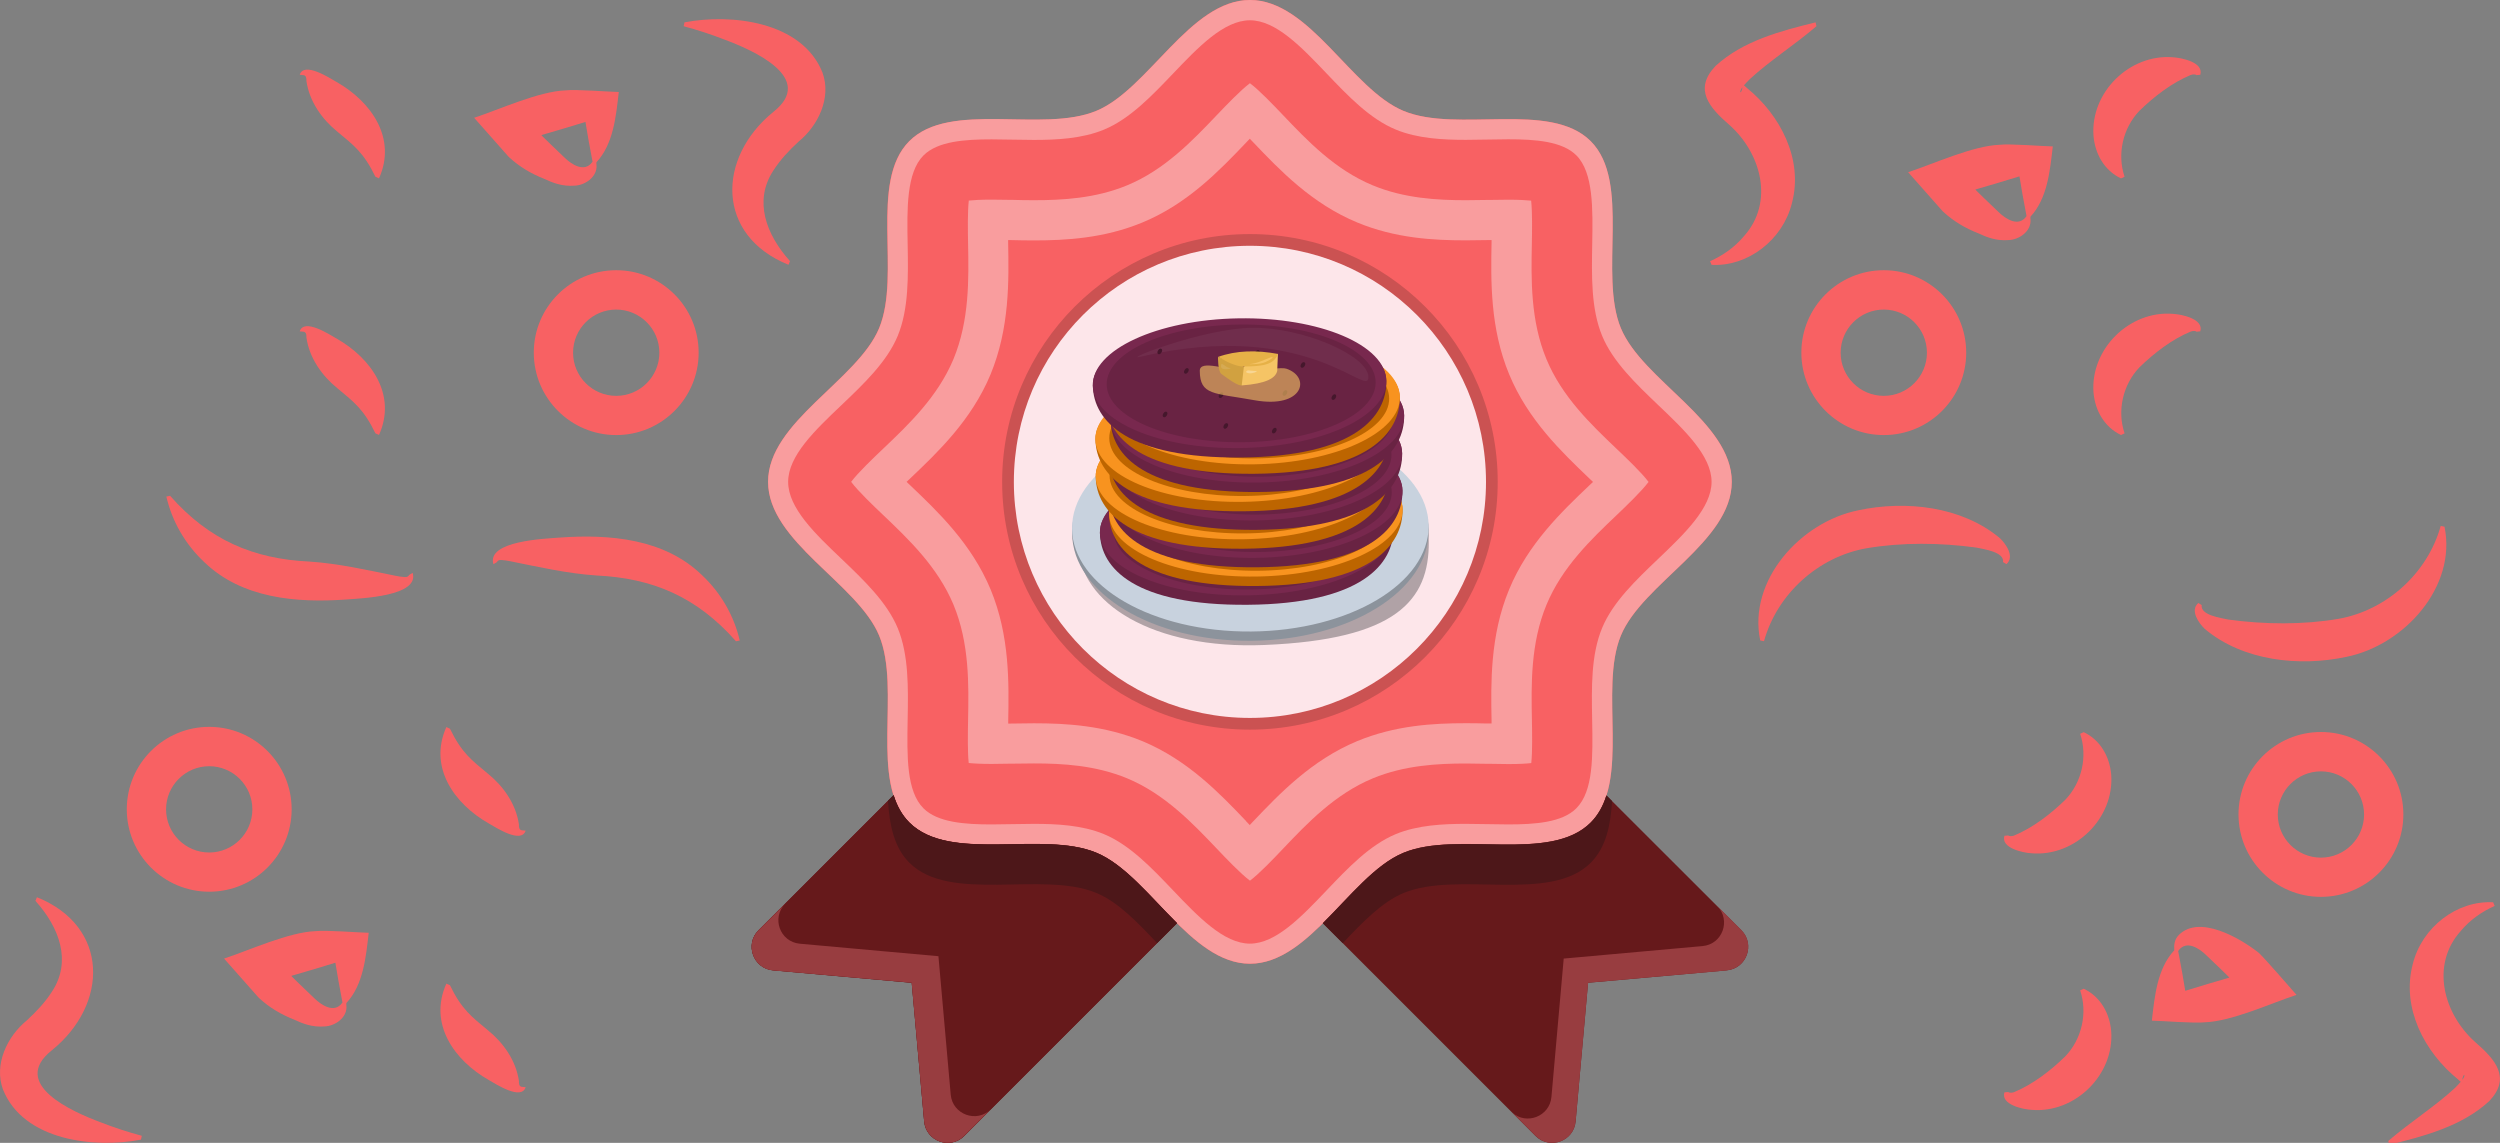 <?xml version="1.0" encoding="UTF-8"?><svg id="Camada_1" xmlns="http://www.w3.org/2000/svg" viewBox="0 0 350 160"><rect x="0" y="0" width="350" height="160" fill="#808080" stroke="none"/><defs><style>.cls-1{opacity:.05;}.cls-1,.cls-2,.cls-3{fill:#fff;}.cls-2{opacity:.1;}.cls-4{fill:#f86163;}.cls-5{fill:#f8931f;}.cls-6{fill:#f99d9e;}.cls-7,.cls-8{fill:#f5c465;}.cls-9{fill:#f5c364;}.cls-10{fill:#e6b147;}.cls-11{fill:#fde6ea;}.cls-12{fill:#692343;}.cls-13{fill:#66191b;}.cls-14{fill:#983d40;}.cls-15{fill:#a15600;}.cls-16{fill:#c1cad6;}.cls-17{fill:#8c939c;}.cls-18{fill:#bd6500;}.cls-19{fill:#cb5252;}.cls-20{fill:#d1a140;}.cls-21{fill:#d8e3f0;}.cls-22{fill:#c8d2de;}.cls-23{fill:#45172c;}.cls-24{fill:#78284e;}.cls-25{fill:#4d1719;}.cls-8{opacity:.6;}.cls-3{opacity:.3;}.cls-26{fill:#3e3e42;opacity:.4;}</style></defs><g><path class="cls-4" d="M242.45,67.46c0,8.38-12.51,14.22-15.53,21.51-3.13,7.56,1.47,20.5-4.23,26.19-5.69,5.69-18.64,1.09-26.19,4.23-7.29,3.02-13.12,15.53-21.51,15.53s-14.22-12.51-21.51-15.53c-7.56-3.13-20.5,1.47-26.19-4.23-5.69-5.69-1.09-18.64-4.23-26.19-3.02-7.29-15.53-13.12-15.53-21.51s12.51-14.22,15.53-21.51c3.13-7.56-1.47-20.5,4.23-26.19,5.69-5.69,18.64-1.09,26.19-4.23,7.29-3.02,13.12-15.53,21.51-15.53s14.22,12.51,21.51,15.53c7.56,3.13,20.5-1.47,26.19,4.23,5.69,5.69,1.09,18.64,4.23,26.19,3.02,7.29,15.53,13.12,15.53,21.51Z"/><path class="cls-6" d="M226.93,45.96c-3.13-7.55,1.47-20.51-4.23-26.2-5.69-5.69-18.65-1.1-26.2-4.23C189.2,12.51,183.37,0,175,0s-14.23,12.51-21.52,15.52c-7.55,3.13-20.48-1.47-26.17,4.23-5.69,5.69-1.1,18.65-4.23,26.2-3.04,7.3-15.55,13.13-15.55,21.5s12.51,14.23,15.55,21.52c3.13,7.55-1.47,20.48,4.23,26.17,5.69,5.69,18.62,1.1,26.17,4.23,7.3,3.04,13.13,15.55,21.52,15.55s14.2-12.51,21.5-15.55c7.55-3.13,20.51,1.47,26.2-4.23,5.69-5.69,1.1-18.62,4.23-26.17,3.01-7.3,15.52-13.13,15.52-21.52s-12.51-14.2-15.52-21.5Z"/><path class="cls-4" d="M175,132.11c-3.66,0-7.27-3.79-10.77-7.46-2.98-3.13-6.06-6.37-9.67-7.87-3.06-1.27-6.67-1.44-9.81-1.44-1,0-2.01,.02-3.02,.04-.97,.02-1.95,.04-2.91,.04-3.78,0-7.55-.28-9.53-2.25-2.4-2.4-2.31-7.28-2.22-12.44,.08-4.44,.17-9.04-1.4-12.82-1.51-3.62-4.75-6.7-7.87-9.68-3.67-3.49-7.46-7.11-7.46-10.77s3.79-7.25,7.45-10.73c3.13-2.98,6.37-6.06,7.88-9.68,1.57-3.79,1.48-8.39,1.4-12.83-.09-4.94-.19-10.05,2.22-12.46,1.98-1.98,5.75-2.25,9.53-2.25,.96,0,1.94,.02,2.91,.04,1.01,.02,2.02,.04,3.02,.04,3.13,0,6.74-.17,9.8-1.44,3.62-1.49,6.7-4.73,9.69-7.86,3.49-3.66,7.1-7.45,10.75-7.45s7.24,3.78,10.72,7.43c2.99,3.14,6.07,6.38,9.7,7.87,3.05,1.27,6.67,1.44,9.8,1.44,1,0,2.01-.02,3.02-.04,.98-.02,1.95-.04,2.92-.04,3.78,0,7.56,.27,9.54,2.25,2.4,2.4,2.31,7.52,2.22,12.46-.08,4.45-.17,9.05,1.4,12.83,1.5,3.62,4.74,6.71,7.87,9.7,3.66,3.48,7.44,7.08,7.44,10.72s-3.79,7.27-7.45,10.76c-3.13,2.99-6.37,6.07-7.87,9.69-1.57,3.78-1.48,8.37-1.4,12.81,.1,5.16,.19,10.04-2.22,12.45-1.98,1.98-5.76,2.25-9.54,2.25h0c-.96,0-1.94-.02-2.91-.04-1.01-.02-2.02-.04-3.02-.04-3.14,0-6.75,.17-9.81,1.44-3.62,1.51-6.7,4.75-9.68,7.88-3.49,3.66-7.09,7.45-10.73,7.45Z"/><path class="cls-6" d="M174.99,123.29c-1.32-.99-3.33-3.1-4.62-4.46-3.43-3.6-7.3-7.67-12.56-9.86-4.44-1.84-9.09-2.09-13.06-2.09-.92,0-1.85,.02-2.78,.03h-.37c-.95,.02-1.87,.04-2.77,.04-1.54,0-2.55-.06-3.21-.13-.17-1.58-.12-4.12-.09-5.95,.1-5.06,.2-10.8-2.04-16.21-2.2-5.27-6.26-9.14-9.84-12.55-1.38-1.31-3.49-3.32-4.49-4.65,.99-1.32,3.1-3.32,4.46-4.62,3.59-3.41,7.66-7.29,9.86-12.55,2.25-5.43,2.15-11.18,2.05-16.24-.03-1.73-.08-4.34,.1-5.97,.67-.07,1.68-.13,3.2-.13,.79,0,1.59,.01,2.39,.03h.38c1.05,.03,2.11,.05,3.16,.05,3.96,0,8.61-.25,13.03-2.08,5.26-2.17,9.15-6.25,12.57-9.84,1.3-1.36,3.31-3.47,4.63-4.46,1.32,.99,3.31,3.08,4.6,4.43,3.43,3.61,7.31,7.68,12.6,9.87,4.41,1.83,9.06,2.08,13.03,2.08,1.05,0,2.12-.02,3.18-.04h.35c.8-.02,1.61-.03,2.4-.03,1.53,0,2.54,.06,3.21,.13,.18,1.63,.13,4.25,.1,5.97-.1,5.07-.2,10.81,2.04,16.22,2.18,5.27,6.25,9.15,9.84,12.57,1.37,1.3,3.47,3.3,4.46,4.62-.99,1.32-3.09,3.33-4.44,4.62-3.61,3.43-7.68,7.32-9.86,12.6-2.23,5.4-2.13,11.13-2.03,16.19,.03,1.83,.08,4.37-.09,5.95-.67,.08-1.68,.14-3.22,.14-.91,0-1.83-.02-2.74-.04h-.41c-.93-.02-1.86-.04-2.78-.04-3.97,0-8.62,.25-13.04,2.08-5.29,2.2-9.16,6.27-12.58,9.87-1.29,1.36-3.29,3.46-4.62,4.46Z"/><path class="cls-4" d="M174.45,114.95c-3.62-3.8-8.12-8.52-14.47-11.17-5.36-2.22-10.71-2.52-15.23-2.52-.82,0-3.24,.04-3.24,.04-.12,0-.24,0-.36,0,0-.1,0-.2,0-.3,.1-5.35,.23-11.98-2.47-18.49-2.66-6.38-7.37-10.87-11.16-14.48-.17-.16-.37-.35-.6-.57,.2-.19,.39-.37,.54-.51,3.82-3.63,8.54-8.12,11.2-14.49,2.71-6.54,2.58-13.18,2.48-18.52,0-.11,0-.22,0-.33h.31c1.11,.03,2.2,.05,3.29,.05,4.51,0,9.85-.3,15.19-2.51,6.36-2.62,10.86-7.35,14.48-11.14,.15-.16,.34-.36,.56-.59,.19,.2,.36,.38,.51,.53,3.64,3.82,8.15,8.56,14.54,11.2,5.32,2.21,10.66,2.5,15.18,2.5,1.09,0,2.2-.02,3.3-.04h.32c0,.08,0,.17,0,.25-.1,5.41-.23,12.06,2.47,18.56,2.63,6.36,7.35,10.86,11.14,14.49,.17,.16,.37,.35,.59,.56-.21,.2-.4,.38-.56,.53-3.8,3.62-8.54,8.13-11.18,14.52-2.69,6.49-2.56,13.12-2.46,18.45,0,.1,0,.21,0,.32h-.73c-.98-.03-1.94-.04-2.89-.04-4.52,0-9.86,.3-15.2,2.51-6.39,2.66-10.89,7.39-14.5,11.18-.16,.17-.34,.36-.54,.57-.2-.21-.39-.4-.54-.57Z"/><circle class="cls-19" cx="174.99" cy="67.46" r="34.69"/><circle class="cls-11" cx="174.99" cy="67.46" r="33.05"/><g><path class="cls-13" d="M164.78,129.25l-29.78,29.78c-1.98,1.98-5.37,.75-5.62-2.04l-1.74-19.4-19.4-1.74c-2.79-.25-4.02-3.64-2.04-5.62l18.9-18.9c.45,1.47,1.16,2.79,2.2,3.83,5.69,5.69,18.62,1.1,26.17,4.23,3.97,1.63,7.52,6.11,11.3,9.86Z"/><path class="cls-13" d="M164.78,129.25l-29.78,29.78c-1.98,1.98-5.37,.75-5.62-2.04l-1.74-19.4-19.4-1.74c-2.79-.25-4.02-3.64-2.04-5.62l18.9-18.9c.45,1.47,1.16,2.79,2.2,3.83,5.69,5.69,18.62,1.1,26.17,4.23,3.97,1.63,7.52,6.11,11.3,9.86Z"/><path class="cls-14" d="M138.74,155.27l-3.75,3.75c-1.97,2-5.35,.76-5.61-2.03l-1.75-19.41-19.41-1.72c-2.76-.25-4-3.63-2.03-5.63l3.75-3.72c-1.97,1.97-.76,5.35,2.03,5.61l19.41,1.75,1.72,19.38c.25,2.79,3.66,4.03,5.63,2.03Z"/><path class="cls-13" d="M241.75,135.85l-19.42,1.74-1.74,19.4c-.25,2.79-3.64,4.02-5.62,2.04l-29.78-29.78c3.78-3.75,7.33-8.23,11.3-9.86,7.55-3.13,20.51,1.46,26.2-4.23,1.04-1.04,1.75-2.34,2.2-3.8l18.89,18.87c1.98,1.98,.75,5.37-2.04,5.62Z"/><path class="cls-25" d="M225.69,112.14c-.2,3.44-.87,6.54-2.99,8.65-5.69,5.69-18.65,1.1-26.2,4.23-2.99,1.24-5.75,4.09-8.51,7.02l-2.79-2.79c3.78-3.75,7.33-8.23,11.3-9.86,7.55-3.13,20.51,1.47,26.2-4.23,1.04-1.04,1.75-2.34,2.2-3.8l.79,.79Z"/><path class="cls-25" d="M164.78,129.24l-2.79,2.79c-2.76-2.93-5.49-5.78-8.51-7.02-7.55-3.13-20.48,1.47-26.17-4.23-2.11-2.11-2.79-5.21-2.99-8.68l.79-.79c.45,1.47,1.16,2.79,2.2,3.83,5.69,5.69,18.62,1.1,26.17,4.23,3.97,1.63,7.52,6.11,11.3,9.86Z"/><path class="cls-14" d="M241.75,135.86l-19.41,1.72-1.75,19.41c-.25,2.79-3.63,4.03-5.61,2.03l-3.27-3.27c1.97,1.8,5.24,.56,5.49-2.17l1.72-19.38,19.44-1.75c2.79-.25,4-3.61,2.06-5.61l3.38,3.38c1.97,1.97,.73,5.38-2.06,5.63Z"/></g><g><g><path class="cls-26" d="M200.03,75.82c.07,8.26-4.57,13.72-23.04,14.48-15.52,.64-25.95-5.83-26.02-14.09s10.86-15.05,24.41-15.16c13.55-.11,24.58,6.5,24.65,14.76Z"/><ellipse class="cls-17" cx="175.06" cy="74.44" rx="24.96" ry="15.26" transform="translate(-.6 1.42) rotate(-.46)"/><ellipse class="cls-22" cx="175.05" cy="73.79" rx="24.96" ry="14.61" transform="translate(-.59 1.42) rotate(-.46)"/><ellipse class="cls-21" cx="175.43" cy="74.31" rx="16.97" ry="9.29" transform="translate(-.6 1.42) rotate(-.46)"/><path class="cls-16" d="M191.98,69.59c-3.2-2.68-8.77-4.42-15.07-4.37-9.87,.08-17.84,4.52-17.8,9.93,.01,1.55,.69,3.02,1.88,4.32-1.82-1.51-2.88-3.33-2.89-5.28-.04-5.4,7.93-9.85,17.8-9.93,7.04-.06,13.15,2.12,16.09,5.33Z"/></g><g><path class="cls-12" d="M195.08,73.95c.08,5.01-4.47,10.59-20.39,10.72-15.73,.13-20.62-5.04-20.7-10.06s9.06-7.92,20.41-8.1c11.35-.18,20.6,2.42,20.68,7.44Z"/><ellipse class="cls-24" cx="174.53" cy="74.28" rx="20.55" ry="9.08" transform="translate(-1.18 2.83) rotate(-.93)"/><ellipse class="cls-12" cx="174.76" cy="74.28" rx="18.83" ry="8.24" transform="translate(-.6 1.42) rotate(-.46)"/><path class="cls-1" d="M192.55,73.43c.02,3.06-8.38-8.33-31.86-2.88-2.98,.69,8.68-3.98,15.67-4.04,6.99-.06,16.17,3.86,16.2,6.92Z"/><g><ellipse class="cls-23" cx="171.94" cy="75.96" rx=".43" ry=".28" transform="translate(16.83 182.14) rotate(-58.23)"/><ellipse class="cls-23" cx="180.89" cy="75.65" rx=".43" ry=".28" transform="translate(21.33 189.6) rotate(-58.23)"/><ellipse class="cls-23" cx="183.41" cy="71.73" rx=".43" ry=".28" transform="translate(25.86 189.88) rotate(-58.23)"/><ellipse class="cls-23" cx="167.09" cy="72.55" rx=".43" ry=".28" transform="translate(17.43 176.4) rotate(-58.23)"/><ellipse class="cls-23" cx="177.02" cy="70.03" rx=".43" ry=".28" transform="translate(24.28 183.65) rotate(-58.23)"/><ellipse class="cls-23" cx="164.11" cy="78.66" rx=".43" ry=".28" transform="translate(10.83 176.76) rotate(-58.23)"/><ellipse class="cls-23" cx="163.36" cy="69.83" rx=".43" ry=".28" transform="translate(17.98 171.94) rotate(-58.23)"/><ellipse class="cls-23" cx="179.4" cy="80.92" rx=".43" ry=".28" transform="translate(16.15 190.82) rotate(-58.23)"/><ellipse class="cls-23" cx="172.6" cy="80.26" rx=".43" ry=".28" transform="translate(13.48 184.74) rotate(-58.23)"/><ellipse class="cls-23" cx="187.73" cy="76.22" rx=".43" ry=".28" transform="translate(24.08 195.68) rotate(-58.23)"/></g></g><g><path class="cls-18" d="M196.36,71.32c.08,5.01-4.47,10.59-20.39,10.72-15.73,.13-20.62-5.04-20.7-10.06-.08-5.01,9.06-7.92,20.41-8.1,11.35-.18,20.6,2.42,20.68,7.44Z"/><ellipse class="cls-5" cx="175.82" cy="71.65" rx="20.55" ry="9.08" transform="translate(-1.14 2.85) rotate(-.93)"/><ellipse class="cls-18" cx="176.04" cy="71.65" rx="18.83" ry="8.24" transform="translate(-.57 1.43) rotate(-.46)"/><path class="cls-1" d="M193.84,70.8c.02,3.06-8.38-8.33-31.86-2.88-2.98,.69,8.68-3.98,15.67-4.04,6.99-.06,16.17,3.86,16.2,6.92Z"/><g><ellipse class="cls-15" cx="173.23" cy="73.33" rx=".43" ry=".28" transform="translate(19.68 181.99) rotate(-58.23)"/><ellipse class="cls-15" cx="182.17" cy="73.02" rx=".43" ry=".28" transform="translate(24.18 189.45) rotate(-58.23)"/><ellipse class="cls-15" cx="184.7" cy="69.09" rx=".43" ry=".28" transform="translate(28.71 189.73) rotate(-58.23)"/><ellipse class="cls-15" cx="168.38" cy="69.92" rx=".43" ry=".28" transform="translate(20.28 176.25) rotate(-58.23)"/><ellipse class="cls-15" cx="178.31" cy="67.4" rx=".43" ry=".28" transform="translate(27.13 183.5) rotate(-58.23)"/><ellipse class="cls-15" cx="165.39" cy="76.03" rx=".43" ry=".28" transform="translate(13.67 176.61) rotate(-58.23)"/><ellipse class="cls-15" cx="164.65" cy="67.2" rx=".43" ry=".28" transform="translate(20.83 171.79) rotate(-58.23)"/><ellipse class="cls-15" cx="180.68" cy="78.29" rx=".43" ry=".28" transform="translate(18.99 190.67) rotate(-58.23)"/><ellipse class="cls-15" cx="173.89" cy="77.63" rx=".43" ry=".28" transform="translate(16.33 184.59) rotate(-58.23)"/><ellipse class="cls-15" cx="189.01" cy="73.59" rx=".43" ry=".28" transform="translate(26.93 195.53) rotate(-58.23)"/></g></g><g><path class="cls-12" d="M196.34,68.7c.08,5.01-4.47,10.59-20.39,10.72-15.73,.13-20.62-5.04-20.7-10.06s9.06-7.92,20.41-8.1c11.35-.18,20.6,2.42,20.68,7.44Z"/><ellipse class="cls-24" cx="175.8" cy="69.03" rx="20.55" ry="9.08" transform="translate(-1.09 2.85) rotate(-.93)"/><ellipse class="cls-12" cx="176.02" cy="69.03" rx="18.83" ry="8.24" transform="translate(-.55 1.43) rotate(-.46)"/><path class="cls-1" d="M193.82,68.18c.02,3.06-8.38-8.33-31.86-2.88-2.98,.69,8.68-3.98,15.67-4.04s16.17,3.86,16.2,6.92Z"/><g><ellipse class="cls-23" cx="173.21" cy="70.71" rx=".43" ry=".28" transform="translate(21.9 180.73) rotate(-58.23)"/><ellipse class="cls-23" cx="182.15" cy="70.4" rx=".43" ry=".28" transform="translate(26.39 188.19) rotate(-58.23)"/><ellipse class="cls-23" cx="184.68" cy="66.48" rx=".43" ry=".28" transform="translate(30.92 188.48) rotate(-58.23)"/><ellipse class="cls-23" cx="168.36" cy="67.3" rx=".43" ry=".28" transform="translate(22.49 174.99) rotate(-58.23)"/><ellipse class="cls-23" cx="178.29" cy="64.78" rx=".43" ry=".28" transform="translate(29.34 182.24) rotate(-58.23)"/><ellipse class="cls-23" cx="165.37" cy="73.41" rx=".43" ry=".28" transform="translate(15.89 175.35) rotate(-58.23)"/><ellipse class="cls-23" cx="164.63" cy="64.58" rx=".43" ry=".28" transform="translate(23.04 170.53) rotate(-58.23)"/><ellipse class="cls-23" cx="180.66" cy="75.67" rx=".43" ry=".28" transform="translate(21.21 189.42) rotate(-58.23)"/><ellipse class="cls-23" cx="173.87" cy="75.01" rx=".43" ry=".28" transform="translate(18.55 183.33) rotate(-58.23)"/><ellipse class="cls-23" cx="188.99" cy="70.97" rx=".43" ry=".28" transform="translate(29.14 194.28) rotate(-58.23)"/></g></g><g><path class="cls-18" d="M194.49,66.1c.08,5.01-4.47,10.59-20.39,10.72-15.73,.13-20.62-5.04-20.7-10.06-.08-5.01,9.06-7.92,20.41-8.1,11.35-.18,20.6,2.42,20.68,7.44Z"/><ellipse class="cls-5" cx="173.94" cy="66.43" rx="20.55" ry="9.08" transform="translate(-1.05 2.82) rotate(-.93)"/><ellipse class="cls-18" cx="174.17" cy="66.43" rx="18.83" ry="8.24" transform="translate(-.53 1.41) rotate(-.46)"/><path class="cls-1" d="M191.97,65.58c.02,3.06-8.38-8.33-31.86-2.88-2.98,.69,8.68-3.98,15.67-4.04s16.17,3.86,16.2,6.92Z"/><g><ellipse class="cls-15" cx="171.36" cy="68.1" rx=".43" ry=".28" transform="translate(23.23 177.92) rotate(-58.23)"/><ellipse class="cls-15" cx="180.3" cy="67.79" rx=".43" ry=".28" transform="translate(27.73 185.38) rotate(-58.23)"/><ellipse class="cls-15" cx="182.82" cy="63.87" rx=".43" ry=".28" transform="translate(32.26 185.67) rotate(-58.23)"/><ellipse class="cls-15" cx="166.5" cy="64.7" rx=".43" ry=".28" transform="translate(23.83 172.18) rotate(-58.23)"/><ellipse class="cls-15" cx="176.43" cy="62.17" rx=".43" ry=".28" transform="translate(30.68 179.43) rotate(-58.23)"/><ellipse class="cls-15" cx="163.52" cy="70.8" rx=".43" ry=".28" transform="translate(17.23 172.54) rotate(-58.23)"/><ellipse class="cls-15" cx="162.77" cy="61.97" rx=".43" ry=".28" transform="translate(24.38 167.72) rotate(-58.23)"/><ellipse class="cls-15" cx="178.81" cy="73.06" rx=".43" ry=".28" transform="translate(22.55 186.61) rotate(-58.23)"/><ellipse class="cls-15" cx="172.01" cy="72.41" rx=".43" ry=".28" transform="translate(19.88 180.52) rotate(-58.23)"/><ellipse class="cls-15" cx="187.14" cy="68.37" rx=".43" ry=".28" transform="translate(30.48 191.47) rotate(-58.23)"/></g></g><g><path class="cls-12" d="M196.3,63.46c.08,5.01-4.47,10.59-20.39,10.72-15.73,.13-20.62-5.04-20.7-10.06s9.06-7.92,20.41-8.1c11.35-.18,20.6,2.42,20.68,7.44Z"/><ellipse class="cls-24" cx="175.75" cy="63.79" rx="20.55" ry="9.08" transform="translate(-1.01 2.85) rotate(-.93)"/><ellipse class="cls-12" cx="175.98" cy="63.79" rx="18.83" ry="8.24" transform="translate(-.51 1.43) rotate(-.46)"/><path class="cls-1" d="M193.78,62.94c.02,3.06-8.38-8.33-31.86-2.88-2.98,.69,8.68-3.98,15.67-4.04s16.17,3.86,16.2,6.92Z"/><g><ellipse class="cls-23" cx="173.17" cy="65.47" rx=".43" ry=".28" transform="translate(26.33 178.22) rotate(-58.23)"/><ellipse class="cls-23" cx="182.11" cy="65.16" rx=".43" ry=".28" transform="translate(30.83 185.67) rotate(-58.23)"/><ellipse class="cls-23" cx="184.63" cy="61.24" rx=".43" ry=".28" transform="translate(35.36 185.96) rotate(-58.23)"/><ellipse class="cls-23" cx="168.31" cy="62.06" rx=".43" ry=".28" transform="translate(26.93 172.48) rotate(-58.23)"/><ellipse class="cls-23" cx="178.25" cy="59.54" rx=".43" ry=".28" transform="translate(33.78 179.73) rotate(-58.23)"/><ellipse class="cls-23" cx="165.33" cy="68.17" rx=".43" ry=".28" transform="translate(20.32 172.83) rotate(-58.23)"/><ellipse class="cls-23" cx="164.59" cy="59.34" rx=".43" ry=".28" transform="translate(27.48 168.02) rotate(-58.23)"/><ellipse class="cls-23" cx="180.62" cy="70.43" rx=".43" ry=".28" transform="translate(25.64 186.9) rotate(-58.23)"/><ellipse class="cls-23" cx="173.82" cy="69.77" rx=".43" ry=".28" transform="translate(22.98 180.81) rotate(-58.23)"/><ellipse class="cls-23" cx="188.95" cy="65.73" rx=".43" ry=".28" transform="translate(33.58 191.76) rotate(-58.23)"/></g></g><g><path class="cls-18" d="M194.45,60.86c.08,5.01-4.47,10.59-20.39,10.72-15.73,.13-20.62-5.04-20.7-10.06-.08-5.01,9.06-7.92,20.41-8.1,11.35-.18,20.6,2.42,20.68,7.44Z"/><ellipse class="cls-5" cx="173.9" cy="61.19" rx="20.55" ry="9.08" transform="translate(-.97 2.82) rotate(-.93)"/><ellipse class="cls-18" cx="174.13" cy="61.19" rx="18.83" ry="8.24" transform="translate(-.49 1.41) rotate(-.46)"/><path class="cls-1" d="M191.92,60.34c.02,3.06-8.38-8.33-31.86-2.88-2.98,.69,8.68-3.98,15.67-4.04s16.17,3.86,16.2,6.92Z"/><g><ellipse class="cls-15" cx="171.31" cy="62.86" rx=".43" ry=".28" transform="translate(27.67 175.41) rotate(-58.23)"/><ellipse class="cls-15" cx="180.26" cy="62.55" rx=".43" ry=".28" transform="translate(32.16 182.86) rotate(-58.23)"/><ellipse class="cls-15" cx="182.78" cy="58.63" rx=".43" ry=".28" transform="translate(36.69 183.15) rotate(-58.23)"/><ellipse class="cls-15" cx="166.46" cy="59.46" rx=".43" ry=".28" transform="translate(28.26 169.67) rotate(-58.23)"/><ellipse class="cls-15" cx="176.39" cy="56.93" rx=".43" ry=".28" transform="translate(35.11 176.92) rotate(-58.23)"/><ellipse class="cls-15" cx="163.48" cy="65.56" rx=".43" ry=".28" transform="translate(21.66 170.02) rotate(-58.23)"/><ellipse class="cls-15" cx="162.73" cy="56.73" rx=".43" ry=".28" transform="translate(28.81 165.21) rotate(-58.23)"/><ellipse class="cls-15" cx="178.77" cy="67.82" rx=".43" ry=".28" transform="translate(26.98 184.09) rotate(-58.23)"/><ellipse class="cls-15" cx="171.97" cy="67.17" rx=".43" ry=".28" transform="translate(24.32 178) rotate(-58.23)"/><ellipse class="cls-15" cx="187.1" cy="63.13" rx=".43" ry=".28" transform="translate(34.91 188.95) rotate(-58.23)"/></g></g><g><path class="cls-12" d="M196.58,58.16c.08,5.01-4.47,10.59-20.39,10.72-15.73,.13-20.62-5.04-20.7-10.06s9.06-7.92,20.41-8.1c11.35-.18,20.6,2.42,20.68,7.44Z"/><ellipse class="cls-24" cx="176.03" cy="58.49" rx="20.55" ry="9.08" transform="translate(-.92 2.85) rotate(-.93)"/><ellipse class="cls-12" cx="176.26" cy="58.49" rx="18.83" ry="8.24" transform="translate(-.47 1.43) rotate(-.46)"/><path class="cls-1" d="M194.06,57.64c.02,3.06-8.38-8.33-31.86-2.88-2.98,.69,8.68-3.98,15.67-4.04s16.17,3.86,16.2,6.92Z"/><g><ellipse class="cls-23" cx="173.45" cy="60.17" rx=".43" ry=".28" transform="translate(30.97 175.94) rotate(-58.23)"/><ellipse class="cls-23" cx="182.39" cy="59.86" rx=".43" ry=".28" transform="translate(35.46 183.4) rotate(-58.23)"/><ellipse class="cls-23" cx="184.91" cy="55.94" rx=".43" ry=".28" transform="translate(39.99 183.69) rotate(-58.23)"/><ellipse class="cls-23" cx="168.59" cy="56.76" rx=".43" ry=".28" transform="translate(31.57 170.21) rotate(-58.23)"/><ellipse class="cls-23" cx="178.53" cy="54.24" rx=".43" ry=".28" transform="translate(38.42 177.45) rotate(-58.23)"/><ellipse class="cls-23" cx="165.61" cy="62.87" rx=".43" ry=".28" transform="translate(24.96 170.56) rotate(-58.23)"/><ellipse class="cls-23" cx="164.87" cy="54.04" rx=".43" ry=".28" transform="translate(32.12 165.75) rotate(-58.23)"/><ellipse class="cls-23" cx="180.9" cy="65.13" rx=".43" ry=".28" transform="translate(30.28 184.63) rotate(-58.23)"/><ellipse class="cls-23" cx="174.1" cy="64.47" rx=".43" ry=".28" transform="translate(27.62 178.54) rotate(-58.23)"/><ellipse class="cls-23" cx="189.23" cy="60.43" rx=".43" ry=".28" transform="translate(38.22 189.49) rotate(-58.23)"/></g></g><g><path class="cls-18" d="M195.97,55.61c.08,5.01-4.47,10.59-20.39,10.72-15.73,.13-20.62-5.04-20.7-10.06s9.06-7.92,20.41-8.1c11.35-.18,20.6,2.42,20.68,7.44Z"/><ellipse class="cls-5" cx="175.43" cy="55.94" rx="20.55" ry="9.08" transform="translate(-.88 2.84) rotate(-.93)"/><ellipse class="cls-18" cx="175.66" cy="55.93" rx="18.83" ry="8.24" transform="translate(-.45 1.42) rotate(-.46)"/><path class="cls-1" d="M193.45,55.08c.02,3.06-8.38-8.33-31.86-2.88-2.98,.69,8.68-3.98,15.67-4.04s16.17,3.86,16.2,6.92Z"/><g><ellipse class="cls-15" cx="172.84" cy="57.61" rx=".43" ry=".28" transform="translate(32.86 174.22) rotate(-58.23)"/><ellipse class="cls-15" cx="181.78" cy="57.3" rx=".43" ry=".28" transform="translate(37.35 181.68) rotate(-58.23)"/><ellipse class="cls-15" cx="184.31" cy="53.38" rx=".43" ry=".28" transform="translate(41.88 181.96) rotate(-58.23)"/><ellipse class="cls-15" cx="167.99" cy="54.21" rx=".43" ry=".28" transform="translate(33.45 168.48) rotate(-58.23)"/><ellipse class="cls-15" cx="177.92" cy="51.68" rx=".43" ry=".28" transform="translate(40.3 175.73) rotate(-58.23)"/><ellipse class="cls-15" cx="165.01" cy="60.31" rx=".43" ry=".28" transform="translate(26.85 168.83) rotate(-58.23)"/><ellipse class="cls-15" cx="164.26" cy="51.48" rx=".43" ry=".28" transform="translate(34 164.02) rotate(-58.23)"/><ellipse class="cls-15" cx="180.3" cy="62.57" rx=".43" ry=".28" transform="translate(32.17 182.9) rotate(-58.23)"/><ellipse class="cls-15" cx="173.5" cy="61.92" rx=".43" ry=".28" transform="translate(29.51 176.81) rotate(-58.23)"/><ellipse class="cls-15" cx="188.63" cy="57.88" rx=".43" ry=".28" transform="translate(40.1 187.76) rotate(-58.23)"/></g></g><g><path class="cls-12" d="M194.09,53.33c.08,5.01-4.47,10.59-20.39,10.72-15.73,.13-20.62-5.04-20.7-10.06s9.06-7.92,20.41-8.1c11.35-.18,20.6,2.42,20.68,7.44Z"/><ellipse class="cls-24" cx="173.54" cy="53.66" rx="20.55" ry="9.08" transform="translate(-.85 2.81) rotate(-.93)"/><ellipse class="cls-12" cx="173.77" cy="53.66" rx="18.83" ry="8.24" transform="translate(-.43 1.41) rotate(-.46)"/><path class="cls-1" d="M191.57,52.81c.02,3.06-8.38-8.33-31.86-2.88-2.98,.69,8.68-3.98,15.67-4.04s16.17,3.86,16.2,6.92Z"/><g><ellipse class="cls-23" cx="170.95" cy="55.33" rx=".43" ry=".28" transform="translate(33.9 171.53) rotate(-58.23)"/><ellipse class="cls-23" cx="179.9" cy="55.03" rx=".43" ry=".28" transform="translate(38.39 178.99) rotate(-58.23)"/><ellipse class="cls-23" cx="182.42" cy="51.1" rx=".43" ry=".28" transform="translate(42.92 179.28) rotate(-58.23)"/><ellipse class="cls-23" cx="166.1" cy="51.93" rx=".43" ry=".28" transform="translate(34.49 165.8) rotate(-58.23)"/><ellipse class="cls-23" cx="176.03" cy="49.4" rx=".43" ry=".28" transform="translate(41.35 173.04) rotate(-58.23)"/><ellipse class="cls-23" cx="163.12" cy="58.03" rx=".43" ry=".28" transform="translate(27.89 166.15) rotate(-58.23)"/><ellipse class="cls-23" cx="162.37" cy="49.2" rx=".43" ry=".28" transform="translate(35.05 161.34) rotate(-58.23)"/><ellipse class="cls-23" cx="178.41" cy="60.29" rx=".43" ry=".28" transform="translate(33.21 180.22) rotate(-58.23)"/><ellipse class="cls-23" cx="171.61" cy="59.64" rx=".43" ry=".28" transform="translate(30.55 174.13) rotate(-58.23)"/><ellipse class="cls-23" cx="186.74" cy="55.6" rx=".43" ry=".28" transform="translate(41.15 185.08) rotate(-58.23)"/></g></g><g><path class="cls-8" d="M180.07,51.61c3.51,1.16,2.46,5.66-4.45,4.42-5.71-1.03-7.62-.67-7.65-4.11-.01-1.67,3.87-.02,6.59-.04s4.73-.52,5.51-.26Z"/><g><g><path class="cls-20" d="M170.52,49.97s-.03,2.01,.47,2.38c2.42,1.77,2.87,1.87,3.3,1.26,.29-.41-.15-2.3-.15-2.3"/><path class="cls-7" d="M178.91,49.55l-.1,2.39c-.24,.99-1.49,1.76-4.97,2.02l.31-2.66,4.76-1.76Z"/><path class="cls-10" d="M170.52,49.97c-.11-.18,2.02,1.38,3.63,1.34,2.63-.02,4.22-.24,4.76-1.76-2.98-.55-5.8-.51-8.39,.42Z"/></g><path class="cls-9" d="M174.88,50.98s1.47,.09,2.37-.33c.85-.39,1.3-.84,.54-.58s-1.63,.79-2.91,.91Z"/><path class="cls-3" d="M174.42,52.08s.28,.27,.88,.16,.67-.28,.67-.28c0,0-.89-.06-1.16-.1s-.38,.23-.38,.23Z"/><path class="cls-2" d="M172.24,51.54c.33,.04-1.29,.46-1.3-.26,0-.82,.5,.16,1.3,.26Z"/></g></g></g></g><g><g><path class="cls-4" d="M263.73,60.91c-6.36,0-11.54-5.17-11.54-11.54s5.17-11.54,11.54-11.54,11.54,5.17,11.54,11.54-5.17,11.54-11.54,11.54Zm0-17.57c-3.33,0-6.04,2.71-6.04,6.04s2.71,6.04,6.04,6.04,6.04-2.71,6.04-6.04-2.71-6.04-6.04-6.04Z"/><path class="cls-4" d="M254.3,3.67c-3.05,2.62-6.58,4.86-9.33,7.41-.58,.61-1.39,1.35-1.33,1.86,.17-.07,.19-.29,.26-.46,.06-.24,.02-.44,0-.66-.04-.08,0-.07,.02-.07,.16,.11,.35,.31,.62,.54,4.69,3.8,7.96,10.01,6.33,16.15-1.28,5.17-6.2,8.92-11.25,8.64,0,0-.21-.51-.21-.51,1.82-.81,3.47-1.98,4.73-3.49,4.3-4.77,2.42-11.65-2.04-15.6-2.74-2.38-5.06-4.95-1.93-8.24,3.84-3.53,9.11-4.9,14.01-6.11,0,0,.12,.54,.12,.54h0Z"/><path class="cls-4" d="M246.43,89.66c-1.75-8.41,5.66-16.6,13.74-18.22,6.58-1.41,14.47-.58,19.82,3.91,.83,.8,2.11,2.58,.91,3.63,0,0-.47-.28-.47-.28,.19-1.44-2.67-1.8-3.74-2.04-5.04-.69-10.43-.75-15.4,.1-6.75,1.2-12.5,6.4-14.33,13.01,0,0-.54-.11-.54-.11h0Z"/><path class="cls-4" d="M296.94,24.98c-2.32-1.1-3.64-3.42-3.85-5.97-.44-6.08,5.05-11.49,11.13-10.99,1.23,.07,4.34,.71,3.82,2.45,0,0-.55,.05-.55,.05-.02-.09-.4-.16-.77-.03-2.66,1.09-5.19,3.06-7.21,5.03-2.31,2.42-3.14,6.06-2.07,9.23,0,0-.5,.23-.5,.23h0Z"/><path class="cls-4" d="M296.94,60.9c-2.32-1.1-3.64-3.42-3.85-5.97-.44-6.08,5.05-11.49,11.13-10.99,1.23,.07,4.34,.71,3.82,2.45,0,0-.55,.05-.55,.05-.02-.09-.4-.16-.77-.03-2.66,1.09-5.19,3.06-7.21,5.03-2.31,2.42-3.14,6.06-2.07,9.23,0,0-.5,.23-.5,.23h0Z"/><path class="cls-4" d="M284.26,30.36c-.02,.21,0,.19,.01,.34,.15,1.64-1.54,2.85-3.05,2.91-1.79,.14-3.11-.42-4.24-.94-1.81-.71-3.47-1.68-4.89-2.99-.12-.13-.12-.09-.28-.29,0,0-4.67-5.28-4.67-5.28,3.55-1.17,9.08-3.71,12.81-3.84,1.42-.17,5.96,.2,7.44,.23-.39,3.36-.73,7.27-3.14,9.85h0Zm-.54-.08c-.4-2.08-.77-4.12-1.09-6.15l.62,.4c-2.51,.77-5.02,1.53-7.55,2.25,0,0,.26-.86,.26-.86,.98,1.09,2.71,2.66,3.79,3.72,1.04,1.04,2.84,2.17,3.92,.68,0,0,.04-.06,.04-.06,.02-.02,.02-.06,0,.02h0Z"/></g><g><path class="cls-4" d="M86.27,60.91c-6.36,0-11.54-5.17-11.54-11.54s5.17-11.54,11.54-11.54,11.54,5.17,11.54,11.54-5.17,11.54-11.54,11.54Zm0-17.57c-3.33,0-6.04,2.71-6.04,6.04s2.71,6.04,6.04,6.04,6.04-2.71,6.04-6.04-2.71-6.04-6.04-6.04Z"/><path class="cls-4" d="M95.83,3.13c6.54-1.26,16.44-.14,19.31,7.01,1.3,3.53-.6,7.45-3.32,9.67-1.34,1.23-2.59,2.56-3.56,4.08-2.76,4.23-1.02,8.93,2.34,12.67,0,0-.21,.51-.21,.51-10.18-4.11-10.05-14.99-2.09-21.43,5.94-4.72-2.85-8.6-6.85-10.09-1.87-.73-3.8-1.36-5.74-1.88l.12-.54h0Z"/><path class="cls-4" d="M103.03,89.77c-5.48-6.22-11.68-8.83-19.5-9.2-4.09-.27-8.13-1.2-12.11-2-.37-.08-.74-.13-1.03-.15-.3-.03-.63-.08-.84,.29l-.47,.28c-.99-3.28,7.24-3.57,9.3-3.73,6.98-.5,14.67,.15,19.93,5.29,2.6,2.45,4.45,5.64,5.25,9.12l-.54,.11h0Z"/><path class="cls-4" d="M52.56,24.75c-1.65-3.41-3.05-4.42-5.31-6.3-2.17-1.75-3.94-4.25-4.35-7.11,0-.29,.02-.74-.39-.82,0,0-.55-.05-.55-.05,.61-1.88,4.13,.42,5.15,1,4.85,2.75,8.48,7.88,5.95,13.5,0,0-.5-.23-.5-.23h0Z"/><path class="cls-4" d="M52.56,60.67c-1.65-3.41-3.05-4.42-5.31-6.3-2.17-1.75-3.94-4.25-4.35-7.11,0-.29,.02-.74-.39-.82,0,0-.55-.05-.55-.05,.61-1.88,4.13,.42,5.15,1,4.85,2.75,8.48,7.88,5.95,13.5,0,0-.5-.23-.5-.23h0Z"/><path class="cls-4" d="M83.5,22.74c-.02,.21,0,.19,.01,.34,.15,1.64-1.54,2.85-3.05,2.91-1.79,.14-3.11-.42-4.24-.94-1.81-.71-3.47-1.68-4.89-2.99-.12-.13-.12-.09-.28-.29,0,0-4.67-5.28-4.67-5.28,3.55-1.17,9.08-3.71,12.81-3.84,1.42-.17,5.96,.2,7.44,.23-.39,3.36-.73,7.27-3.14,9.85h0Zm-.54-.08c-.4-2.08-.77-4.12-1.09-6.15l.62,.4c-2.51,.77-5.02,1.53-7.55,2.25,0,0,.26-.86,.26-.86,.98,1.09,2.71,2.66,3.79,3.72,1.04,1.04,2.84,2.17,3.92,.68,0,0,.04-.06,.04-.06,.02-.02,.02-.06,0,.02h0Z"/></g></g><g><path class="cls-4" d="M324.93,125.56c-6.36,0-11.54-5.17-11.54-11.54s5.17-11.54,11.54-11.54,11.54,5.17,11.54,11.54-5.17,11.54-11.54,11.54Zm0-17.57c-3.33,0-6.04,2.71-6.04,6.04s2.71,6.04,6.04,6.04,6.04-2.71,6.04-6.04-2.71-6.04-6.04-6.04Z"/><path class="cls-4" d="M304.4,133.04c-.06-.83,.03-1.5,.64-2.15,2.9-2.88,8.56,.47,11.04,2.39,.45,.23,4.97,5.51,5.43,6-3.55,1.17-9.08,3.71-12.81,3.84-1.42,.17-5.96-.2-7.44-.23,.39-3.36,.73-7.27,3.14-9.85h0Zm.54,.08c.4,2.08,.77,4.12,1.09,6.15l-.62-.4c2.51-.77,5.02-1.53,7.55-2.25,0,0-.26,.86-.26,.86-.98-1.09-2.71-2.66-3.79-3.72-1.04-1.04-2.84-2.17-3.92-.68,0,0-.04,.06-.04,.06-.02,.02-.02,.06,0-.02h0Z"/><path class="cls-4" d="M334.36,159.73c3.05-2.62,6.58-4.86,9.33-7.41,.58-.61,1.39-1.35,1.33-1.86-.17,.07-.19,.29-.26,.46-.06,.24-.02,.44,0,.66,.04,.08,0,.07-.02,.07-.16-.11-.35-.31-.62-.54-4.69-3.8-7.96-10.01-6.33-16.15,1.28-5.17,6.2-8.92,11.25-8.64,0,0,.21,.51,.21,.51-1.82,.81-3.47,1.98-4.73,3.49-4.3,4.78-2.42,11.64,2.04,15.6,2.74,2.38,5.06,4.95,1.93,8.24-3.84,3.53-9.11,4.9-14.01,6.11,0,0-.12-.54-.12-.54h0Z"/><path class="cls-4" d="M342.23,73.74c1.75,8.41-5.66,16.6-13.74,18.22-6.58,1.41-14.47,.58-19.82-3.91-.83-.8-2.11-2.58-.91-3.63,0,0,.47,.28,.47,.28-.19,1.44,2.67,1.8,3.74,2.04,5.04,.69,10.43,.75,15.4-.1,6.75-1.19,12.5-6.4,14.33-13.01,0,0,.54,.11,.54,.11h0Z"/><path class="cls-4" d="M291.72,138.42c2.32,1.1,3.64,3.42,3.85,5.97,.44,6.08-5.05,11.49-11.13,10.99-1.21-.06-4.36-.73-3.82-2.45,0,0,.55-.05,.55-.05,.02,.09,.4,.16,.77,.03,2.66-1.09,5.19-3.06,7.21-5.03,2.31-2.42,3.14-6.06,2.07-9.23,0,0,.5-.23,.5-.23h0Z"/><path class="cls-4" d="M291.72,102.5c2.32,1.1,3.64,3.42,3.85,5.97,.44,6.08-5.05,11.49-11.13,10.99-1.21-.06-4.36-.73-3.82-2.45,0,0,.55-.05,.55-.05,.02,.09,.4,.16,.77,.03,2.66-1.09,5.19-3.06,7.21-5.03,2.31-2.42,3.14-6.06,2.07-9.23,0,0,.5-.23,.5-.23h0Z"/></g><path class="cls-4" d="M23.82,69.42c5.48,6.22,11.68,8.83,19.5,9.2,4.09,.27,8.13,1.2,12.11,2,.37,.08,.74,.13,1.03,.15,.3,.03,.63,.08,.84-.29l.47-.28c.99,3.28-7.24,3.57-9.3,3.73-6.98,.5-14.67-.15-19.93-5.29-2.6-2.45-4.45-5.64-5.25-9.12l.54-.11h0Z"/><g><path class="cls-4" d="M29.29,124.84c-6.36,0-11.54-5.17-11.54-11.54s5.17-11.54,11.54-11.54,11.54,5.17,11.54,11.54-5.17,11.54-11.54,11.54Zm0-17.57c-3.33,0-6.04,2.71-6.04,6.04s2.71,6.04,6.04,6.04,6.04-2.71,6.04-6.04-2.71-6.04-6.04-6.04Z"/><path class="cls-4" d="M19.73,159.55c-6.54,1.26-16.44,.14-19.31-7.01-1.3-3.53,.6-7.45,3.32-9.67,1.34-1.23,2.59-2.56,3.56-4.08,2.76-4.23,1.02-8.93-2.34-12.67,0,0,.21-.51,.21-.51,10.18,4.11,10.05,14.99,2.09,21.43-5.94,4.72,2.85,8.6,6.85,10.09,1.87,.73,3.8,1.36,5.74,1.88l-.12,.54h0Z"/><path class="cls-4" d="M62.99,137.93c1.65,3.41,3.05,4.42,5.31,6.3,2.17,1.75,3.94,4.25,4.35,7.11,0,.29-.02,.74,.39,.82,0,0,.55,.05,.55,.05-.61,1.88-4.13-.42-5.15-1-4.85-2.75-8.48-7.88-5.95-13.5,0,0,.5,.23,.5,.23h0Z"/><path class="cls-4" d="M48.49,140.45c-.02,.21,0,.19,.01,.34,.15,1.64-1.54,2.85-3.05,2.91-1.79,.14-3.11-.42-4.24-.94-1.81-.71-3.47-1.68-4.89-2.99-.12-.13-.12-.09-.28-.29,0,0-4.67-5.28-4.67-5.28,3.55-1.17,9.08-3.71,12.81-3.84,1.42-.17,5.96,.2,7.44,.23-.39,3.36-.73,7.27-3.14,9.85h0Zm-.54-.08c-.4-2.08-.77-4.12-1.09-6.15l.62,.4c-2.51,.77-5.02,1.53-7.55,2.25,0,0,.26-.86,.26-.86,.98,1.09,2.71,2.66,3.79,3.72,1.04,1.04,2.84,2.17,3.92,.68,0,0,.04-.06,.04-.06,.02-.02,.02-.06,0,.02h0Z"/><path class="cls-4" d="M62.99,102.01c1.65,3.41,3.05,4.42,5.31,6.3,2.17,1.75,3.94,4.25,4.35,7.11,0,.29-.02,.74,.39,.82,0,0,.55,.05,.55,.05-.61,1.88-4.13-.42-5.15-1-4.85-2.75-8.48-7.88-5.95-13.5,0,0,.5,.23,.5,.23h0Z"/></g></svg>